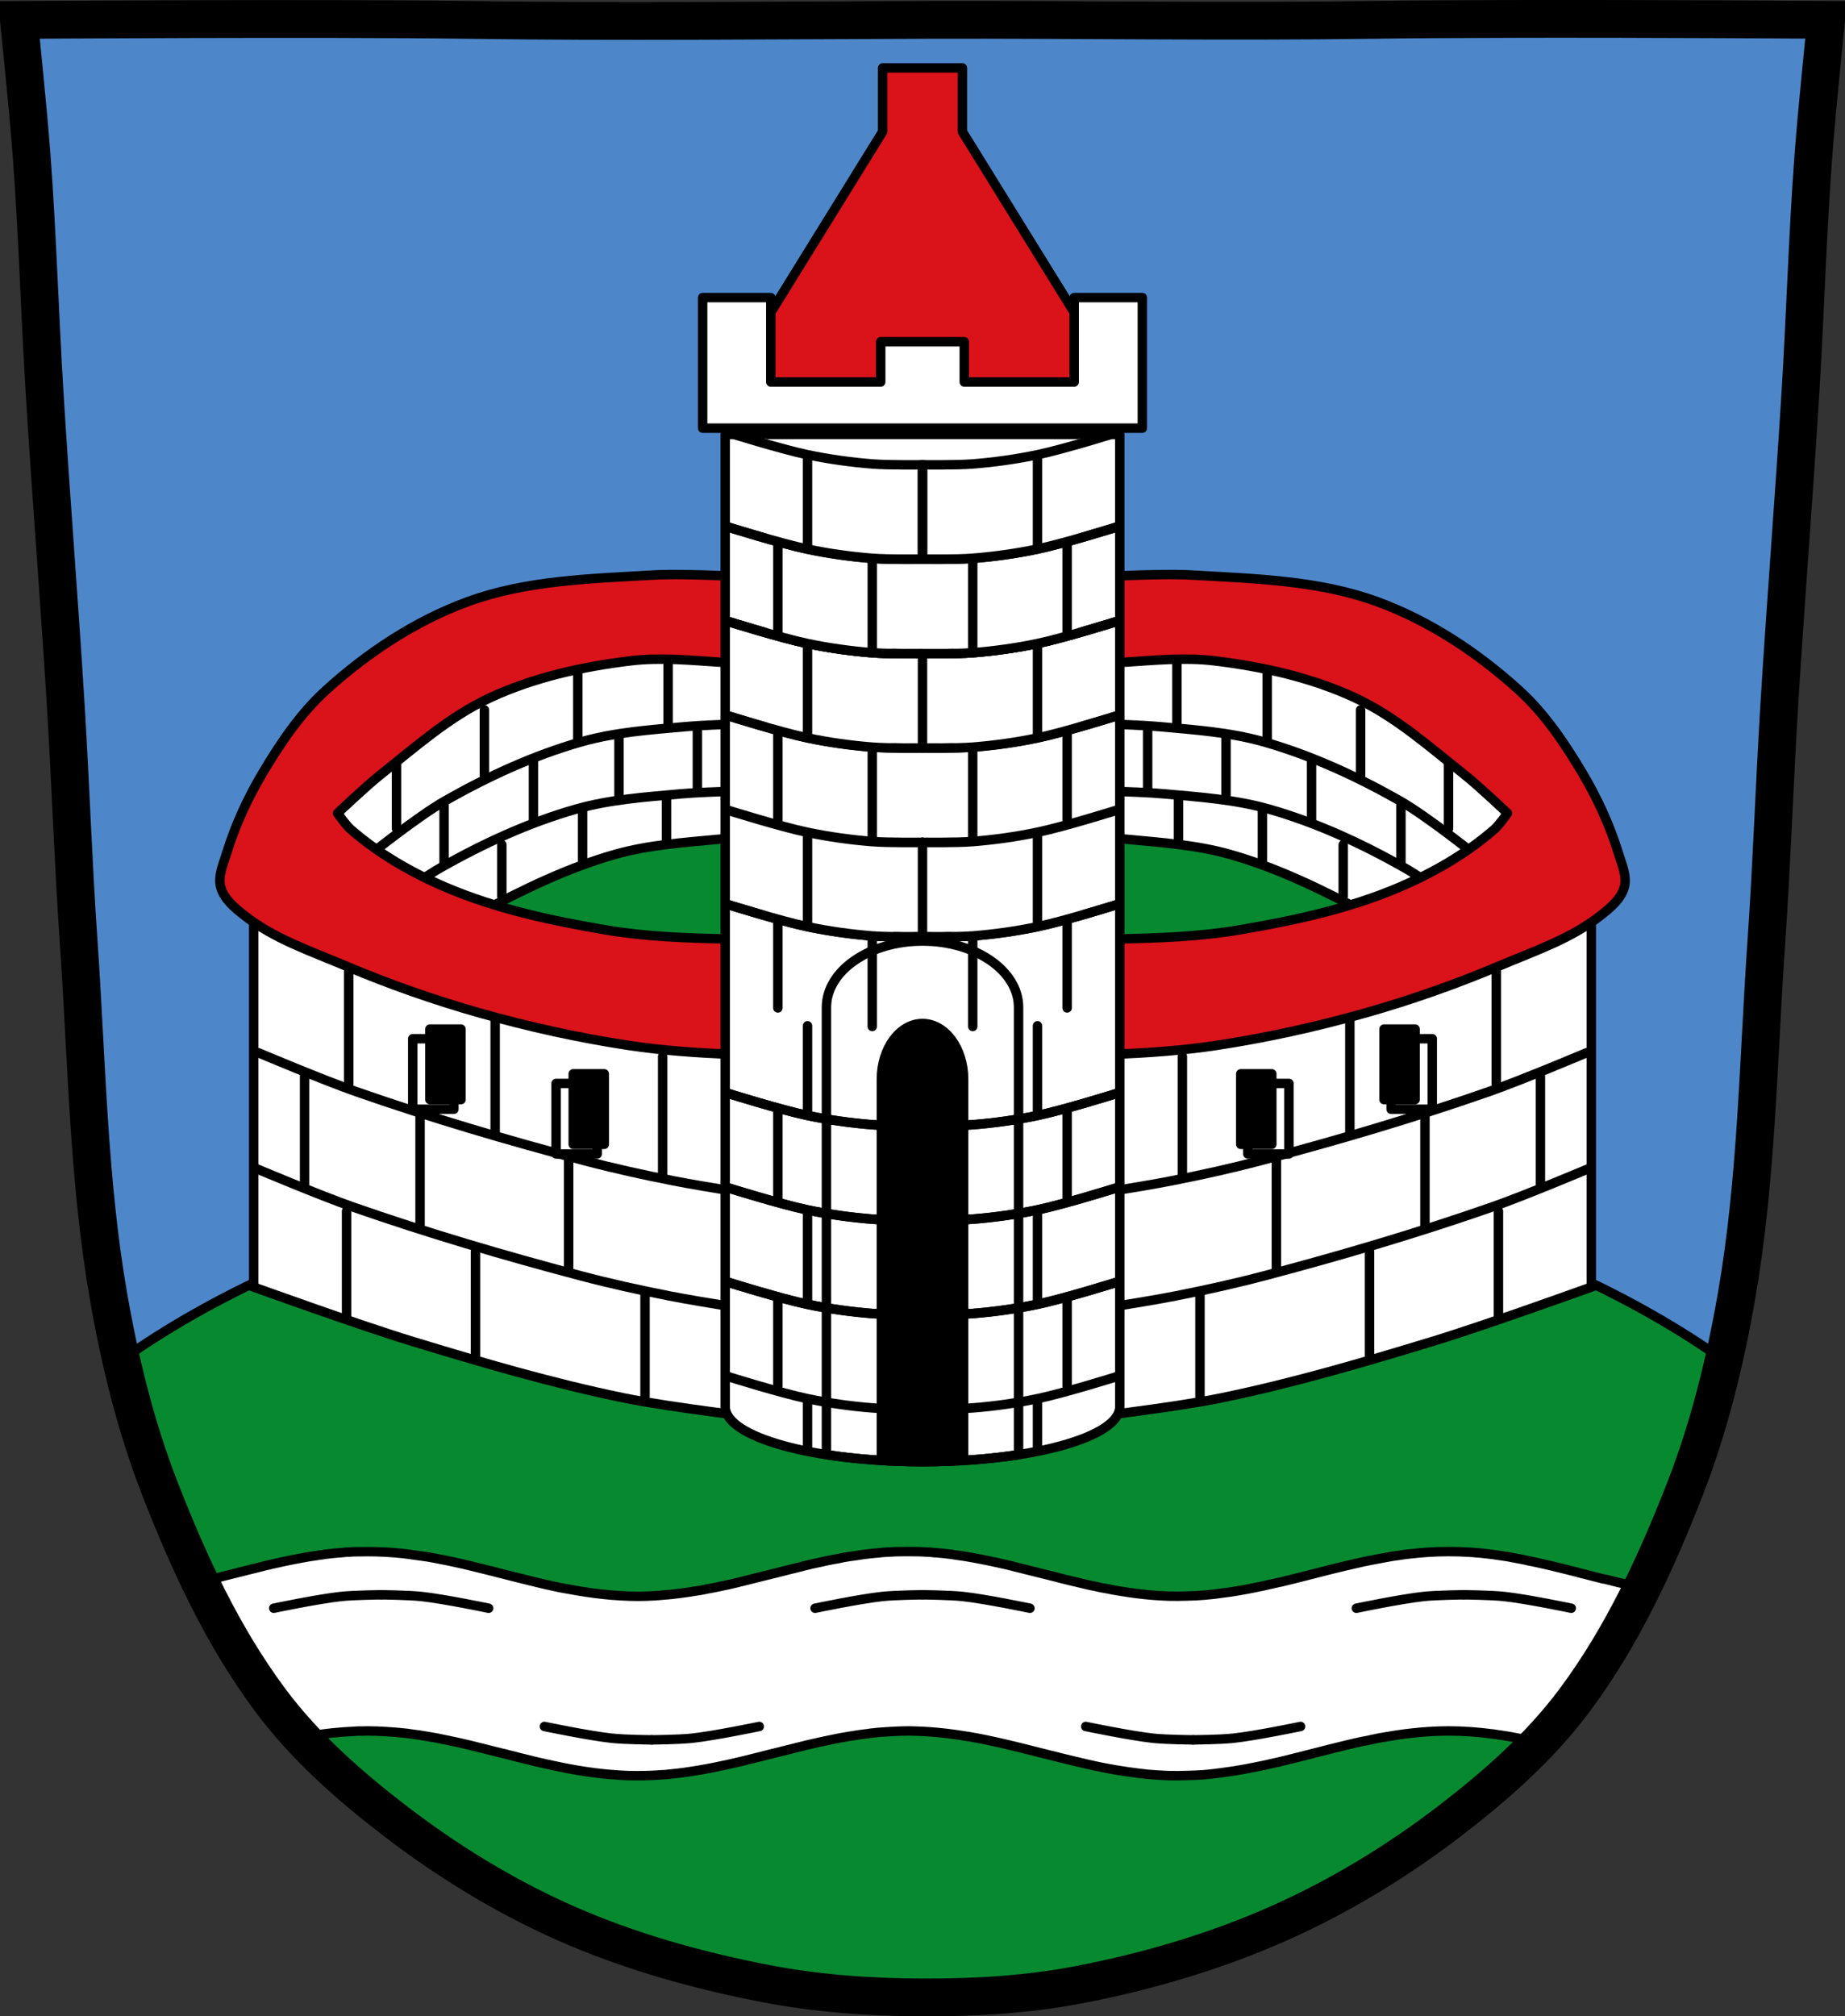 <?xml version="1.0" encoding="UTF-8" standalone="no"?>
<svg
   xmlns:dc="http://purl.org/dc/elements/1.1/"
   xmlns:cc="http://creativecommons.org/ns#"
   xmlns:rdf="http://www.w3.org/1999/02/22-rdf-syntax-ns#"
   xmlns:svg="http://www.w3.org/2000/svg"
   xmlns="http://www.w3.org/2000/svg"
   xmlns:xlink="http://www.w3.org/1999/xlink"
   xmlns:sodipodi="http://sodipodi.sourceforge.net/DTD/sodipodi-0.dtd"
   xmlns:inkscape="http://www.inkscape.org/namespaces/inkscape"
   viewBox="0 0 977.12 1067.6"
   version="1.1"
   id="svg1718"
   sodipodi:docname="DEU_Ludwigschorgast_COA.svg"
   inkscape:version="0.92.5 (2060ec1f9f, 2020-04-08)">
  <rect x="0" y="0" width="977.12" height="1067.6" fill="#333333" stroke="none"/>
  <sodipodi:namedview
     pagecolor="#ffffff"
     bordercolor="#666666"
     borderopacity="1"
     objecttolerance="10"
     gridtolerance="10"
     guidetolerance="10"
     inkscape:pageopacity="0"
     inkscape:pageshadow="2"
     inkscape:window-width="1920"
     inkscape:window-height="1046"
     id="namedview1720"
     showgrid="false"
     inkscape:zoom="0.74278611"
     inkscape:cx="488.56686"
     inkscape:cy="264.55264"
     inkscape:window-x="-11"
     inkscape:window-y="-11"
     inkscape:window-maximized="1"
     inkscape:current-layer="svg1718" />
  <defs
     id="defs1329">
    <path
       id="9"
       d="m-863.77 302.4c0 0 28.535 8.613 43.12 11.558 11.73 2.369 23.633 3.977 35.564 4.89 9.162.701 27.562.445 27.562.445"
       stroke="#000"
       stroke-width="5.09"
       stroke-linecap="round" />
    <path
       id="A"
       d="m-651.27 302.4c0 0-28.535 8.613-43.12 11.558-11.73 2.369-23.633 3.977-35.564 4.89-9.162.701-27.562.445-27.562.445"
       stroke="#000"
       stroke-width="5.09"
       stroke-linecap="round" />
    <path
       id="B"
       d="m-820.32 413.53v46.589"
       stroke="#000"
       fill="#fff"
       stroke-linecap="round"
       stroke-width="5" />
    <path
       id="C"
       d="m-836.01 458.92v46.589"
       stroke="#000"
       fill="#fff"
       stroke-linecap="round"
       stroke-width="5" />
  </defs>
  <path
     d="m798.39 10.03c-26.17.053-51.02.198-70.798.478-79.11 1.122-156.7-.214-235.05 0-2.653.007-5.305.036-7.958.043-78.35.214-155.94 1.122-235.05 0-79.11-1.122-239.53 0-239.53 0 0 0 4.995 48.18 6.784 72.32 3.067 41.38 4.256 82.87 6.784 124.29 3.405 55.766 7.902 111.49 11.307 167.25 2.529 41.41 3.91 82.9 6.784 124.29 4.346 62.59 5.02 125.75 15.786 187.56 6.02 34.562 14.418 68.979 27.14 101.67 15.355 39.473 33.473 78.71 58.839 112.63 18.288 24.456 41.648 45.04 65.884 63.62 27.747 21.272 57.962 39.816 89.93 53.968 33.818 14.97 69.917 25.08 106.24 32.09 27.334 5.278 55.35 7.255 83.19 7.349 27.662.094 55.55-1.52 82.71-6.741 36.46-7.01 72.54-17.626 106.46-32.746 31.934-14.235 62.23-32.696 89.98-53.968 24.24-18.58 47.595-39.17 65.884-63.62 25.365-33.919 43.484-73.16 58.839-112.63 12.718-32.695 21.12-67.16 27.14-101.72 10.762-61.814 11.44-124.97 15.786-187.56 2.874-41.39 4.256-82.87 6.784-124.29 3.405-55.766 7.902-111.44 11.307-167.21 2.529-41.41 3.717-82.909 6.784-124.29 1.79-24.14 6.784-72.32 6.784-72.32 0 0-90.24-.636-168.73-.478"
     fill="#4d87ca"
     id="path1331" />
  <path
     style="fill:#078930;stroke:#000000"
     inkscape:connector-curvature="0"
     id="path1333"
     d="m 614.62,387.54 c -30.26,-0.094 -65.16,3.156 -65.16,3.156 l -10.03,142.66 c 0,0 -4.118,7.686 10.03,9.781 14.15,2.095 77.38,17.943 94.59,10.438 17.217,-7.505 45.836,-33.636 64.69,-37.16 18.851,-3.52 28.25,-24.12 28.25,-24.12 l 4.938,-66 c 0,0 -66.63,-29.378 -92.62,-35.938 -8.125,-2.05 -20.933,-2.77 -34.688,-2.813 z m -205.25,31 c 0,0 -31.21,4.374 -56.37,3.375 -25.16,-0.999 -87.22,25.344 -87.22,25.344 l -25.625,45.03 c 0,0 0.55,44.39 22.09,43.969 21.544,-0.423 70.844,17.313 70.844,17.313 0,0 16.614,-6.785 47.75,-13.344 31.14,-6.558 46.813,-51.938 46.813,-51.938 l -18.281,-69.75 z" />
  <path
     style="fill:#078930;stroke:#000000;stroke-width:5;stroke-linecap:round"
     inkscape:connector-curvature="0"
     id="path1335"
     d="m 488.55,606.67 c -173.5,0 -327.53,44.609 -424.34,113.56 5.232,23.03 11.835,45.766 20.375,67.72 15.355,39.473 33.478,78.71 58.844,112.62 18.288,24.456 41.64,45.05 65.875,63.62 27.747,21.272 57.967,39.816 89.94,53.969 33.818,14.97 69.927,25.08 106.25,32.09 27.334,5.278 55.35,7.249 83.19,7.344 27.662,0.094 55.55,-1.529 82.72,-6.75 36.46,-7.01 72.52,-17.63 106.44,-32.75 31.934,-14.235 62.22,-32.697 89.97,-53.969 24.24,-18.58 47.618,-39.17 65.906,-63.62 25.365,-33.919 43.489,-73.15 58.844,-112.62 8.531,-21.932 15.08,-44.67 20.313,-67.69 -96.82,-68.931 -250.85,-113.53 -424.31,-113.53 z" />
  <path
     style="fill:#ffffff;stroke:#000000;stroke-width:5;stroke-linecap:round;stroke-linejoin:round"
     inkscape:connector-curvature="0"
     id="path1339"
     d="m 480.62,821.51 c -1.485,0 -2.998,-0.009 -4.469,0.031 -0.089,0 -0.193,-0.003 -0.281,0 -0.378,0 -0.75,0.02 -1.125,0.031 -0.467,0.018 -0.911,0.041 -1.375,0.063 -0.213,0 -0.44,0.021 -0.656,0.031 -0.771,0.037 -1.517,0.079 -2.281,0.125 -0.213,0.013 -0.442,0 -0.656,0 -1.062,0.069 -2.042,0.162 -3.094,0.25 -0.124,0 -0.28,0.052 -0.406,0.063 -2.824,0.238 -5.676,0.519 -8.469,0.875 -0.233,0.03 -0.489,0.062 -0.719,0.094 -0.465,0.062 -0.942,0.153 -1.406,0.219 -0.909,0.125 -1.72,0.272 -2.625,0.406 -0.969,0.146 -2.01,0.248 -2.969,0.406 -1.12,0.182 -2.227,0.334 -3.344,0.531 -0.465,0.084 -0.942,0.226 -1.406,0.313 -0.431,0.079 -0.883,0.202 -1.313,0.281 -0.877,0.166 -1.689,0.265 -2.563,0.438 -0.762,0.151 -1.583,0.313 -2.344,0.469 -0.197,0.04 -0.366,0.052 -0.563,0.094 -1.268,0.261 -2.488,0.568 -3.75,0.844 -0.182,0.039 -0.475,0.086 -0.656,0.125 -1.322,0.289 -2.552,0.543 -3.875,0.844 -1.745,0.401 -3.538,0.832 -5.281,1.25 -0.017,0.02 -0.032,0 -0.063,0.031 -0.052,0.014 -0.074,0.05 -0.125,0.063 -4.645,1.117 -9.253,2.291 -13.875,3.469 -2.393,0.608 -4.702,1.144 -7.094,1.75 -1.364,0.346 -2.886,0.718 -4.25,1.063 -2.197,0.55 -4.325,1.095 -6.531,1.625 -0.382,0.092 -0.869,0.19 -1.25,0.281 -0.123,0.03 -0.061,0.062 -0.188,0.094 -1.864,0.443 -3.814,0.923 -5.688,1.344 -0.515,0.115 -0.986,0.198 -1.5,0.313 -0.81,0.179 -1.709,0.357 -2.531,0.531 -1.198,0.258 -2.392,0.506 -3.594,0.75 -0.722,0.148 -1.43,0.266 -2.156,0.406 -0.381,0.073 -0.713,0.115 -1.094,0.188 -0.74,0.144 -1.48,0.332 -2.219,0.469 -0.69,0.127 -1.34,0.255 -2.031,0.375 -0.734,0.131 -1.514,0.221 -2.25,0.344 -0.028,0.003 -0.125,-0.006 -0.125,0 -1.101,0.18 -2.179,0.394 -3.281,0.563 -0.064,0 -0.159,0 -0.219,0 -0.476,0.072 -0.959,0.149 -1.438,0.219 -0.918,0.132 -1.797,0.255 -2.719,0.375 -0.331,0.044 -0.635,0.083 -0.969,0.125 -1.03,0.129 -2.117,0.261 -3.156,0.375 -0.373,0.041 -0.692,0.086 -1.063,0.125 -0.795,0.084 -1.705,0.145 -2.5,0.219 -1.382,0.128 -2.703,0.247 -4.094,0.344 -0.184,0.013 -0.313,0.05 -0.5,0.063 -0.355,0.024 -0.733,-0.03 -1.094,0 v 0.094 c -0.065,0.003 -0.151,-0.003 -0.219,0 -1.547,0.086 -3.063,0.173 -4.625,0.219 -1.516,0.042 -3.064,0.094 -4.594,0.094 -1.577,0 -3.157,-0.048 -4.719,-0.094 -1.562,-0.045 -3.076,-0.133 -4.625,-0.219 -1.548,-0.086 -3.088,-0.187 -4.625,-0.313 -1.538,-0.125 -3.036,-0.275 -4.563,-0.438 -6.089,-0.645 -12.134,-1.578 -18.06,-2.688 -1.495,-0.281 -2.947,-0.479 -4.438,-0.781 0,-0.003 -0.047,0.003 -0.063,0 -2.187,-0.445 -4.378,-0.945 -6.563,-1.438 h -0.125 c -2.167,-0.49 -4.256,-1.019 -6.406,-1.531 -16.05,-3.814 -31.792,-8.339 -48,-11.625 -0.015,-0.003 -0.128,0.003 -0.156,0 -2.932,-0.596 -5.82,-1.184 -8.781,-1.688 -0.716,-0.12 -1.469,-0.197 -2.188,-0.313 -0.321,-0.053 -0.614,-0.072 -0.938,-0.125 -1.944,-0.301 -3.945,-0.561 -5.906,-0.813 -0.089,-0.011 -0.133,-0.052 -0.219,-0.063 -1.424,-0.18 -2.82,-0.381 -4.25,-0.531 -1.521,-0.163 -3.214,-0.31 -4.75,-0.438 -1.517,-0.124 -2.94,-0.226 -4.469,-0.313 h -0.125 c -1.544,-0.086 -3.128,-0.143 -4.688,-0.188 -1.562,-0.045 -3.051,-0.063 -4.625,-0.063 -1.484,0 -2.965,0.032 -4.438,0.063 -0.088,0 -0.162,-0.003 -0.25,0 -0.377,0 -0.782,-0.013 -1.156,0 -0.465,0.018 -0.911,0 -1.375,0.031 -0.215,0 -0.409,0.021 -0.625,0.031 -0.771,0.037 -1.548,0.079 -2.313,0.125 -0.213,0.013 -0.443,0 -0.656,0 -1.062,0.069 -2.073,0.226 -3.125,0.313 -0.125,0 -0.311,0 -0.438,0 -2.831,0.238 -5.615,0.519 -8.406,0.875 -0.233,0.032 -0.55,0.126 -0.781,0.156 -0.466,0.061 -0.942,0.122 -1.406,0.188 -0.907,0.124 -1.594,0.241 -2.5,0.375 -0.969,0.147 -2.037,0.28 -3,0.438 -1.121,0.183 -2.289,0.396 -3.406,0.594 -0.465,0.085 -0.88,0.164 -1.344,0.25 -0.429,0.079 -0.913,0.17 -1.344,0.25 -0.876,0.166 -1.752,0.328 -2.625,0.5 -0.762,0.15 -1.553,0.313 -2.313,0.469 -0.197,0.04 -0.334,0.052 -0.531,0.094 -1.268,0.261 -2.52,0.537 -3.781,0.813 -0.18,0.039 -0.381,0.086 -0.563,0.125 -1.325,0.289 -2.643,0.574 -3.969,0.875 -1.745,0.401 -3.478,0.801 -5.219,1.219 -0.015,0.021 -0.003,0.041 -0.031,0.063 -0.052,0.012 -0.139,0.02 -0.188,0.031 -4.64,1.116 -9.317,2.291 -13.938,3.469 -2.392,0.609 -4.702,1.175 -7.094,1.781 -1.364,0.346 -2.791,0.72 -4.156,1.063 -2.197,0.55 -4.295,1.095 -6.5,1.625 -0.382,0.092 -0.869,0.158 -1.25,0.25 10.66,22.1 22.856,43.43 37.469,62.969 5.056,6.761 10.508,13.198 16.25,19.406 0.985,-0.185 1.986,-0.395 2.969,-0.563 1.501,-0.256 2.993,-0.524 4.5,-0.75 2.996,-0.452 5.988,-0.829 9.03,-1.156 1.235,-0.132 2.415,-0.203 3.656,-0.313 0.555,-0.049 1.099,-0.114 1.656,-0.156 1.144,-0.089 2.321,-0.151 3.469,-0.219 0.357,-0.023 0.673,-0.014 1.031,-0.031 1.227,-0.065 2.484,-0.211 3.719,-0.25 h 0.313 c 0.588,-0.017 1.127,0 1.719,0 0.959,-0.018 1.97,-0.063 2.938,-0.063 3.151,0 6.189,0.139 9.281,0.313 3.762,0.21 7.609,0.504 11.281,0.938 1.241,0.147 2.384,0.337 3.625,0.5 0.752,0.101 1.531,0.202 2.281,0.313 0.325,0.045 0.582,0.076 0.906,0.125 1.497,0.226 3.01,0.499 4.5,0.75 1.069,0.18 2.235,0.374 3.313,0.563 0.428,0.075 0.767,0.109 1.188,0.188 0.35,0.065 0.686,0.151 1.031,0.219 1.102,0.217 2.168,0.463 3.281,0.688 h 0.094 c 4.411,0.895 8.824,1.87 13.188,2.906 2.93,0.694 5.858,1.449 8.781,2.188 2.923,0.738 5.828,1.443 8.75,2.188 0.033,0.009 0.093,-0.009 0.125,0 5.766,1.468 11.487,2.968 17.281,4.344 2.241,0.532 4.491,1.034 6.75,1.531 2.569,0.567 5.127,1.114 7.719,1.625 1.063,0.209 2.122,0.425 3.188,0.625 2.809,0.527 5.65,1 8.5,1.438 1.309,0.2 2.595,0.384 3.906,0.563 2.624,0.352 5.306,0.657 7.969,0.906 1.08,0.104 2.131,0.165 3.219,0.25 1.213,0.094 2.466,0.212 3.688,0.281 1.131,0.065 2.269,0.114 3.406,0.156 0.429,0.016 0.815,0.05 1.25,0.063 h 0.531 c 1.365,0.035 2.778,0.031 4.156,0.031 2.01,0 3.954,-0.021 5.938,-0.094 1.138,-0.042 2.275,-0.092 3.406,-0.156 1.213,-0.068 2.512,-0.189 3.719,-0.281 0.326,-0.022 0.582,0.026 0.906,0 0.764,-0.063 1.646,-0.177 2.406,-0.25 2.661,-0.25 5.316,-0.555 7.938,-0.906 1.148,-0.155 2.262,-0.329 3.406,-0.5 0.157,-0.024 0.282,-0.037 0.438,-0.063 2.852,-0.432 5.69,-0.912 8.5,-1.438 1.064,-0.199 2.185,-0.415 3.25,-0.625 2.595,-0.511 5.137,-1.06 7.719,-1.625 2.257,-0.497 4.447,-0.999 6.688,-1.531 5.797,-1.376 11.553,-2.877 17.313,-4.344 0.032,-0.009 0.094,0.009 0.125,0 2.916,-0.742 5.889,-1.449 8.813,-2.188 2.923,-0.738 5.788,-1.492 8.719,-2.188 4.363,-1.037 8.775,-2.01 13.188,-2.906 h 0.094 c 1.113,-0.226 2.179,-0.471 3.281,-0.688 0.291,-0.056 0.551,-0.072 0.844,-0.125 0.054,0 0.103,-0.083 0.156,-0.094 0.423,-0.079 0.858,-0.11 1.281,-0.188 1.078,-0.191 2.12,-0.381 3.188,-0.563 0.781,-0.132 1.66,-0.243 2.438,-0.375 1.028,-0.165 2.064,-0.349 3.094,-0.5 0.752,-0.108 1.525,-0.212 2.281,-0.313 1.129,-0.152 2.179,-0.27 3.313,-0.406 0.104,-0.013 0.205,-0.082 0.313,-0.094 1.689,-0.199 3.436,-0.377 5.156,-0.531 0.151,-0.015 0.288,-0.019 0.438,-0.031 1.856,-0.163 3.67,-0.271 5.531,-0.375 h 0.094 0.313 c 1.814,-0.099 3.612,-0.208 5.438,-0.25 1.15,-0.028 2.366,-0.063 3.531,-0.063 0.954,0 1.963,0.046 2.906,0.063 1.761,0.038 3.478,0.096 5.219,0.188 0.162,0.011 0.37,0.053 0.531,0.063 h 0.156 0.188 c 7.681,0.435 15.07,1.372 22.469,2.625 h 0.156 c 2.968,0.505 5.942,1.061 8.875,1.656 10.304,2.091 20.452,4.696 30.594,7.281 h 0.031 c 2.677,0.682 5.385,1.325 8.06,2 0.21,0.052 0.449,0.134 0.656,0.188 0.17,0.043 0.327,0.082 0.5,0.125 2.371,0.592 4.748,1.149 7.125,1.719 5.1,1.225 10.242,2.44 15.406,3.469 2.508,0.5 5.03,0.944 7.563,1.375 0.139,0.024 0.299,0.039 0.438,0.063 h 0.031 0.031 c 1.706,0.289 3.376,0.561 5.094,0.813 1.568,0.229 3.179,0.43 4.75,0.625 0.173,0.021 0.326,0.072 0.5,0.094 0.373,0.047 0.81,0.082 1.188,0.125 1.375,0.159 2.709,0.338 4.094,0.469 1.637,0.154 3.254,0.265 4.906,0.375 0.119,0 0.255,0.03 0.375,0.031 0.868,0.056 1.756,0.082 2.625,0.125 0.203,0 0.454,0.052 0.656,0.063 1.157,0.053 2.272,0.096 3.438,0.125 1.366,0.035 2.778,0.031 4.156,0.031 1.576,0 3.096,-0.048 4.656,-0.094 3.12,-0.089 6.247,-0.186 9.313,-0.438 1.534,-0.124 3.099,-0.306 4.625,-0.469 1.504,-0.16 3.036,-0.369 4.531,-0.563 4.539,-0.584 8.988,-1.292 13.438,-2.125 5.94,-1.11 11.935,-2.395 17.781,-3.781 5.829,-1.383 11.518,-2.869 17.313,-4.344 5.831,-1.482 11.646,-2.988 17.5,-4.375 2.181,-0.518 4.365,-1.044 6.563,-1.531 0.716,-0.159 1.5,-0.313 2.219,-0.469 0.902,-0.193 1.818,-0.313 2.719,-0.5 0.598,-0.126 1.151,-0.286 1.75,-0.406 1.451,-0.293 2.949,-0.634 4.406,-0.906 1.485,-0.279 3.01,-0.496 4.5,-0.75 2.969,-0.502 5.932,-0.989 8.938,-1.375 0.822,-0.104 1.587,-0.184 2.406,-0.281 6.763,-0.793 13.665,-1.281 20.688,-1.281 7.806,0 15.486,0.602 22.969,1.563 0.061,0.009 0.191,-0.009 0.25,0 0.85,0.11 1.596,0.256 2.438,0.375 0.49,0.069 0.979,0.146 1.469,0.219 0.429,0.065 0.852,0.12 1.281,0.188 0.969,0.151 2.034,0.308 3,0.469 0.587,0.097 1.036,0.178 1.625,0.281 1.168,0.203 2.397,0.469 3.563,0.688 0.904,0.169 1.851,0.29 2.75,0.469 0.851,0.168 1.587,0.357 2.438,0.531 2.042,0.419 4.04,0.85 6.06,1.313 6.645,-7 12.92,-14.349 18.688,-22.06 13.922,-18.616 25.641,-38.832 35.938,-59.813 -0.061,-0.012 -0.127,-0.019 -0.188,-0.031 -1.479,-0.301 -2.841,-0.65 -4.313,-0.969 -1.475,-0.321 -2.968,-0.601 -4.438,-0.938 -0.1,-0.025 -0.271,-0.134 -0.375,-0.156 -1.106,-0.254 -2.109,-0.457 -3.219,-0.719 -2.289,-0.541 -4.533,-1.154 -6.813,-1.719 -0.182,-0.045 -0.473,-0.046 -0.656,-0.094 -0.123,-0.033 -0.251,0.003 -0.375,-0.031 -3.482,-0.866 -6.912,-1.771 -10.375,-2.656 -0.881,-0.226 -1.837,-0.432 -2.719,-0.656 -0.431,-0.11 -0.821,-0.265 -1.25,-0.375 -1.586,-0.404 -3.222,-0.818 -4.813,-1.219 -2.912,-0.725 -5.767,-1.431 -8.688,-2.125 -1.461,-0.347 -3.01,-0.697 -4.469,-1.031 -2.648,-0.606 -5.23,-1.139 -7.906,-1.688 -0.853,-0.176 -1.677,-0.396 -2.531,-0.563 -0.897,-0.179 -1.751,-0.332 -2.656,-0.5 -1.167,-0.219 -2.491,-0.485 -3.656,-0.688 -0.584,-0.104 -1.036,-0.215 -1.625,-0.313 -0.962,-0.16 -2,-0.288 -2.969,-0.438 -0.429,-0.065 -0.822,-0.123 -1.25,-0.188 -0.487,-0.072 -1.042,-0.149 -1.531,-0.219 -0.847,-0.12 -1.587,-0.265 -2.438,-0.375 -0.06,0 -0.252,-0.031 -0.313,-0.031 -7.484,-0.962 -15.03,-1.469 -22.844,-1.469 h -0.063 c -7.03,0 -13.896,0.461 -20.656,1.25 h -0.031 c -0.767,0.086 -1.517,0.151 -2.281,0.25 h -0.063 c -1.051,0.137 -2.176,0.345 -3.219,0.5 -0.461,0.068 -0.916,0.116 -1.375,0.188 -0.741,0.112 -1.481,0.194 -2.219,0.313 -0.757,0.124 -1.465,0.275 -2.219,0.406 -1.458,0.247 -2.926,0.541 -4.375,0.813 0,0.003 -0.046,-0.003 -0.063,0 -2.951,0.552 -5.982,1.115 -8.906,1.75 -2.91,0.628 -5.86,1.315 -8.75,2 -2.904,0.691 -5.752,1.369 -8.656,2.094 -2.913,0.73 -5.903,1.509 -8.813,2.25 -5.808,1.481 -11.527,2.957 -17.375,4.344 h -0.156 c -2.922,0.692 -5.844,1.334 -8.781,1.969 -5.877,1.269 -11.778,2.414 -17.781,3.313 -1.501,0.225 -3.05,0.398 -4.563,0.594 -1.496,0.193 -2.964,0.433 -4.469,0.594 -0.036,0.003 -0.028,-0.003 -0.063,0 -1.503,0.159 -3.077,0.312 -4.594,0.438 -1.535,0.124 -3.048,0.225 -4.594,0.313 -1.547,0.086 -3.158,0.112 -4.719,0.156 -1.533,0.042 -3.01,0.094 -4.563,0.094 -1.577,0 -3.157,0.012 -4.719,-0.031 h -0.031 c -1.544,-0.045 -3.094,-0.133 -4.625,-0.219 h -0.063 c -5.491,-0.309 -10.905,-0.9 -16.25,-1.656 v -0.031 c -0.031,-0.005 -0.032,0.005 -0.063,0 -0.479,-0.069 -0.931,-0.116 -1.406,-0.188 -0.064,0 -0.189,-0.063 -0.25,-0.063 -1.102,-0.167 -2.179,-0.32 -3.281,-0.5 0,-0.006 -0.032,0.003 -0.063,0 -0.731,-0.123 -1.39,-0.246 -2.125,-0.375 -0.688,-0.121 -1.435,-0.248 -2.125,-0.375 -0.746,-0.137 -1.417,-0.294 -2.156,-0.438 -0.381,-0.072 -0.807,-0.145 -1.188,-0.219 -0.727,-0.14 -1.434,-0.23 -2.156,-0.375 -1.202,-0.244 -2.43,-0.555 -3.625,-0.813 -0.812,-0.174 -1.616,-0.289 -2.438,-0.469 -0.514,-0.115 -1.109,-0.26 -1.625,-0.375 -1.873,-0.422 -3.634,-0.869 -5.5,-1.313 -0.127,-0.03 -0.217,-0.062 -0.344,-0.094 -0.381,-0.091 -0.838,-0.157 -1.219,-0.25 -2.202,-0.529 -4.397,-1.074 -6.594,-1.625 -1.369,-0.343 -2.731,-0.716 -4.094,-1.063 -2.393,-0.607 -4.763,-1.172 -7.156,-1.781 -4.619,-1.178 -9.265,-2.351 -13.906,-3.469 -0.051,-0.012 -0.104,-0.02 -0.156,-0.031 -0.024,-0.021 -0.014,-0.041 -0.031,-0.063 -1.741,-0.415 -3.503,-0.818 -5.25,-1.219 -1.323,-0.301 -2.615,-0.586 -3.938,-0.875 -0.182,-0.039 -0.381,-0.086 -0.563,-0.125 -1.262,-0.274 -2.543,-0.551 -3.813,-0.813 -0.197,-0.042 -0.303,-0.054 -0.5,-0.094 -0.759,-0.156 -1.553,-0.319 -2.313,-0.469 -0.873,-0.173 -1.781,-0.334 -2.656,-0.5 -0.429,-0.081 -0.882,-0.17 -1.313,-0.25 -0.467,-0.085 -0.911,-0.166 -1.375,-0.25 -1.117,-0.198 -2.258,-0.412 -3.375,-0.594 -0.962,-0.158 -2.032,-0.291 -3,-0.438 -0.905,-0.135 -1.655,-0.25 -2.563,-0.375 -0.467,-0.065 -0.88,-0.157 -1.344,-0.219 -0.233,-0.031 -0.581,-0.095 -0.813,-0.125 -2.793,-0.356 -5.551,-0.637 -8.375,-0.875 -0.127,0 -0.315,0 -0.438,0 -1.055,-0.086 -2.064,-0.244 -3.125,-0.313 -0.216,0 -0.474,0.013 -0.688,0 -0.423,-0.025 -0.85,-0.04 -1.281,-0.063 -0.35,-0.018 -0.687,-0.046 -1.031,-0.063 -0.217,0 -0.346,-0.03 -0.563,-0.031 -0.465,-0.021 -0.942,-0.046 -1.406,-0.063 -0.282,0 -0.575,0 -0.875,0 -0.1,-0.003 -0.214,0.003 -0.313,0 -0.167,-0.006 -0.301,-0.026 -0.469,-0.031 -1.563,-0.045 -3.145,-0.031 -4.719,-0.031 z" />
  <path
     style="fill:none;stroke:#000000;stroke-width:20"
     inkscape:connector-curvature="0"
     id="path1341"
     d="m 798.39,10.03 c -26.17,0.053 -51.02,0.198 -70.798,0.478 -79.11,1.122 -156.7,-0.214 -235.05,0 -2.653,0.007 -5.305,0.036 -7.958,0.043 -78.35,0.214 -155.94,1.122 -235.05,0 -79.11,-1.122 -239.53,0 -239.53,0 0,0 4.995,48.18 6.784,72.32 3.067,41.38 4.256,82.87 6.784,124.29 3.405,55.766 7.902,111.49 11.307,167.25 2.529,41.41 3.91,82.9 6.784,124.29 4.346,62.59 5.02,125.75 15.786,187.56 6.02,34.562 14.418,68.979 27.14,101.67 15.355,39.473 33.473,78.71 58.839,112.63 18.288,24.456 41.648,45.04 65.884,63.62 27.747,21.272 57.962,39.816 89.93,53.968 33.818,14.97 69.917,25.08 106.24,32.09 27.334,5.278 55.35,7.255 83.19,7.349 27.662,0.094 55.55,-1.52 82.71,-6.741 36.46,-7.01 72.54,-17.626 106.46,-32.746 31.934,-14.235 62.23,-32.696 89.98,-53.968 24.24,-18.58 47.595,-39.17 65.884,-63.62 25.365,-33.919 43.484,-73.16 58.839,-112.63 12.718,-32.695 21.12,-67.16 27.14,-101.72 10.762,-61.814 11.44,-124.97 15.786,-187.56 2.874,-41.39 4.256,-82.87 6.784,-124.29 3.405,-55.766 7.902,-111.44 11.307,-167.21 2.529,-41.41 3.717,-82.909 6.784,-124.29 1.79,-24.14 6.784,-72.32 6.784,-72.32 0,0 -90.24,-0.636 -168.73,-0.478 z" />
  <path
     style="fill:none;stroke:#000000;stroke-width:5;stroke-linecap:round"
     d="m 431.66,851.51 c 0,0 23.599,-4.933 35.564,-6.224 7.078,-0.763 21.339,-0.889 21.339,-0.889"
     id="path1355"
     inkscape:connector-curvature="0" />
  <path
     style="fill:none;stroke:#000000;stroke-width:5;stroke-linecap:round"
     d="m 545.47,851.51 c 0,0 -23.599,-4.933 -35.564,-6.224 -7.078,-0.763 -21.339,-0.889 -21.339,-0.889"
     id="path1357"
     inkscape:connector-curvature="0" />
  <path
     style="fill:none;stroke:#000000;stroke-width:5;stroke-linecap:round"
     d="m 144.97,851.51 c 0,0 23.599,-4.933 35.564,-6.224 7.078,-0.763 21.339,-0.889 21.339,-0.889"
     id="path1359"
     inkscape:connector-curvature="0" />
  <path
     style="fill:none;stroke:#000000;stroke-width:5;stroke-linecap:round"
     d="m 258.78,851.51 c 0,0 -23.599,-4.933 -35.564,-6.224 -7.078,-0.763 -21.339,-0.889 -21.339,-0.889"
     id="path1361"
     inkscape:connector-curvature="0" />
  <path
     style="fill:none;stroke:#000000;stroke-width:5;stroke-linecap:round"
     d="m 718.34,851.51 c 0,0 23.599,-4.933 35.564,-6.224 7.078,-0.763 21.339,-0.889 21.339,-0.889"
     id="path1363"
     inkscape:connector-curvature="0" />
  <path
     style="fill:none;stroke:#000000;stroke-width:5;stroke-linecap:round"
     d="m 832.15,851.51 c 0,0 -23.599,-4.933 -35.564,-6.224 -7.078,-0.763 -21.339,-0.889 -21.339,-0.889"
     id="path1365"
     inkscape:connector-curvature="0" />
  <path
     style="fill:none;stroke:#000000;stroke-width:5;stroke-linecap:round"
     inkscape:connector-curvature="0"
     id="path1367"
     d="m 288.31,914.1 c 0,0 23.599,4.933 35.564,6.224 7.078,0.763 21.339,0.889 21.339,0.889" />
  <path
     style="fill:none;stroke:#000000;stroke-width:5;stroke-linecap:round"
     inkscape:connector-curvature="0"
     id="path1369"
     d="m 402.12,914.1 c 0,0 -23.599,4.933 -35.564,6.224 -7.078,0.763 -21.339,0.889 -21.339,0.889" />
  <path
     style="fill:none;stroke:#000000;stroke-width:5;stroke-linecap:round"
     inkscape:connector-curvature="0"
     id="path1371"
     d="m 575,914.1 c 0,0 23.599,4.933 35.564,6.224 7.078,0.763 21.339,0.889 21.339,0.889" />
  <path
     style="fill:none;stroke:#000000;stroke-width:5;stroke-linecap:round"
     inkscape:connector-curvature="0"
     id="path1373"
     d="m 688.804,914.1 c 0,0 -23.599,4.933 -35.564,6.224 -7.078,0.763 -21.339,0.889 -21.339,0.889" />
  <path
     d="m 300.02,336.73 -99.56,36.438 c 0,0 -33.784,36.461 -35.563,40.906 -1.778,4.446 1.75,43.563 1.75,43.563 l 73.5,34.656 c 4.889,-3.424 8.852,-6.287 13.625,-8.844 23.05,-12.342 46.848,-23.965 72,-31.09 17.865,-5.063 36.641,-6.254 55.12,-8.03 10.152,-0.976 20.368,-1.177 30.563,-1.438 l -2.969,-72.37 5.344,-33.781 z"
     id="path1379"
     inkscape:connector-curvature="0"
     style="fill:#ffffff;stroke:#000000;stroke-width:5;stroke-linejoin:round" />
  <path
     style="fill:#ffffff;stroke:#000000;stroke-width:5;stroke-linecap:round"
     inkscape:connector-curvature="0"
     id="path1381"
     d="m 195.107,453.19 c 0,0 26.298,-21.08 40.899,-29.341 22.758,-12.882 46.857,-23.992 72.02,-31.12 17.865,-5.06 36.633,-6.329 55.12,-8 16.245,-1.47 48.901,-1.778 48.901,-1.778" />
  <path
     style="fill:#ffffff;stroke:#000000;stroke-width:5;stroke-linecap:round"
     inkscape:connector-curvature="0"
     id="path1383"
     d="m 192.41,488.79 c 0,0 26.298,-21.08 40.899,-29.341 22.758,-12.882 46.857,-23.992 72.02,-31.12 17.865,-5.06 36.633,-6.329 55.12,-8 16.245,-1.47 48.901,-1.778 48.901,-1.778" />
  <path
     style="fill:#ffffff;stroke:#000000;stroke-width:5;stroke-linecap:round"
     inkscape:connector-curvature="0"
     id="path1385"
     d="M 235.198,456.83 V 426.281" />
  <path
     style="fill:#ffffff;stroke:#000000;stroke-width:5;stroke-linecap:round"
     inkscape:connector-curvature="0"
     id="path1387"
     d="M 282.53,433.91 V 403.361" />
  <path
     style="fill:#ffffff;stroke:#000000;stroke-width:5;stroke-linecap:round"
     inkscape:connector-curvature="0"
     id="path1389"
     d="M 327.82,420.91 V 390.361" />
  <path
     style="fill:#ffffff;stroke:#000000;stroke-width:5;stroke-linecap:round"
     inkscape:connector-curvature="0"
     id="path1391"
     d="M 369.34,417.55 V 387.001" />
  <path
     style="fill:#ffffff;stroke:#000000;stroke-width:5;stroke-linecap:round"
     inkscape:connector-curvature="0"
     id="path1393"
     d="M 308.53,456.13 V 428.7" />
  <path
     style="fill:#ffffff;stroke:#000000;stroke-width:5;stroke-linecap:round"
     inkscape:connector-curvature="0"
     id="path1395"
     d="M 265.76,474.7 V 447.27" />
  <path
     style="fill:#ffffff;stroke:#000000;stroke-width:5;stroke-linecap:round"
     inkscape:connector-curvature="0"
     id="path1397"
     d="M 352.98,445.48 V 421.91" />
  <path
     style="fill:#ffffff;stroke:#000000;stroke-width:5;stroke-linecap:round"
     inkscape:connector-curvature="0"
     id="path1399"
     d="M 306.01,391.55 V 355.54" />
  <path
     style="fill:#ffffff;stroke:#000000;stroke-width:5;stroke-linecap:round"
     inkscape:connector-curvature="0"
     id="path1401"
     d="M 353.82,383.8 V 347.79" />
  <path
     style="fill:#ffffff;stroke:#000000;stroke-width:5;stroke-linecap:round"
     inkscape:connector-curvature="0"
     id="path1403"
     d="M 256.53,411.89 V 375.88" />
  <path
     style="fill:#ffffff;stroke:#000000;stroke-width:5;stroke-linecap:round"
     inkscape:connector-curvature="0"
     id="path1405"
     d="M 209.985,438.73 V 402.72" />
  <path
     style="fill:#ffffff;stroke:#000000;stroke-width:5;stroke-linecap:round"
     inkscape:connector-curvature="0"
     id="path1407"
     d="m 134.37,465.46 v 216 c 0,0 55.811,20.17 84.18,28.8 36.929,11.239 74.06,22.14 111.88,29.908 25.22,5.179 76.43,11.08 76.43,11.08 l 6.646,-206.03 -65.35,-9.969 -159.51,-37.661 z" />
  <path
     style="fill:#ffffff;stroke:#000000;stroke-width:5;stroke-linecap:round"
     inkscape:connector-curvature="0"
     id="path1409"
     d="m 134.653,618.29 c 0,0 34.51,14.577 52.18,20.747 39.683,13.855 80.07,25.735 120.71,36.464 15.582,4.114 31.34,7.581 47.15,10.688 17.511,3.441 52.81,8.802 52.81,8.802" />
  <path
     style="fill:#ffffff;stroke:#000000;stroke-width:5;stroke-linecap:round"
     inkscape:connector-curvature="0"
     id="path1411"
     d="m 136.634,557.31 c 0,0 34.51,14.577 52.18,20.747 39.683,13.855 80.07,25.735 120.71,36.464 15.582,4.114 31.34,7.581 47.15,10.688 17.511,3.441 52.81,8.802 52.81,8.802" />
  <path
     style="fill:#ffffff;stroke:#000000;stroke-width:5;stroke-linecap:round"
     inkscape:connector-curvature="0"
     id="path1413"
     d="M 183.541,641.27 V 696.3" />
  <path
     style="fill:#ffffff;stroke:#000000;stroke-width:5;stroke-linecap:round"
     inkscape:connector-curvature="0"
     id="path1415"
     d="m 251.81,662.61 v 55.03" />
  <path
     style="fill:#ffffff;stroke:#000000;stroke-width:5;stroke-linecap:round"
     inkscape:connector-curvature="0"
     id="path1417"
     d="m 341.61,684.39 v 55.03" />
  <path
     style="fill:#ffffff;stroke:#000000;stroke-width:5;stroke-linecap:round"
     inkscape:connector-curvature="0"
     id="path1419"
     d="M 301.16,613.39 V 671.4" />
  <path
     style="fill:#ffffff;stroke:#000000;stroke-width:5;stroke-linecap:round"
     inkscape:connector-curvature="0"
     id="path1421"
     d="m 222.47,590.59 v 58.44" />
  <path
     style="fill:#ffffff;stroke:#000000;stroke-width:5;stroke-linecap:round"
     inkscape:connector-curvature="0"
     id="path1423"
     d="m 161.32,569.84 v 58.01" />
  <path
     style="fill:#ffffff;stroke:#000000;stroke-width:5;stroke-linecap:round"
     inkscape:connector-curvature="0"
     id="path1425"
     d="M 262.234,536.27 V 599.4" />
  <path
     style="fill:#ffffff;stroke:#000000;stroke-width:5;stroke-linecap:round"
     inkscape:connector-curvature="0"
     id="path1427"
     d="m 350.95,559.42 v 63.13" />
  <path
     style="fill:#ffffff;stroke:#000000;stroke-width:5;stroke-linecap:round"
     inkscape:connector-curvature="0"
     id="path1429"
     d="M 184.682,510.97 V 574.1" />
  <path
     style="fill:#ffffff;stroke:#000000;stroke-width:5;stroke-linecap:round;stroke-linejoin:round"
     d="m 294.49,573.65 h 21.783 v 37.34 H 294.49 Z"
     id="path1431"
     inkscape:connector-curvature="0" />
  <path
     style="fill:#ffffff;stroke:#000000;stroke-width:5;stroke-linecap:round;stroke-linejoin:round"
     d="m 218.59,549.97 h 21.783 v 37.34 H 218.59 Z"
     id="path1433"
     inkscape:connector-curvature="0" />
  <path
     d="m 405.14,306.05 c 0,0 -39.712,-2.724 -59.53,-1.567 -32.916,1.923 -66.943,2.767 -97.91,14.1 -27.757,10.157 -53.33,27.11 -75.19,46.995 -13.498,12.276 -23.92,27.797 -33.27,43.46 -7.997,13.4 -14.634,27.774 -19.21,42.693 -1.787,5.827 -4.715,12.13 -3.133,18.01 1.692,6.294 7.439,10.951 12.556,14.987 15.567,12.278 34.977,18.801 53.24,26.525 23.19,9.812 47.05,18.19 71.28,25.06 25.964,7.362 52.43,13.182 79.11,17.232 17.878,2.713 35.979,3.916 54.04,4.7 10.955,0.475 32.897,0 32.897,0 l -3.133,-52.48 v -9.399 c 0,0 -21.932,1.063 -32.897,0.783 -20.939,-0.535 -42.01,-1.209 -62.66,-4.7 -29.04,-4.908 -58.29,-11.148 -85.37,-22.714 -17.995,-7.686 -35.37,-17.701 -50.13,-30.547 -2.799,-2.436 -7.05,-8.616 -7.05,-8.616 0,0 14.755,-14.04 22.714,-20.365 18.483,-14.695 36.546,-30.78 57.961,-40.729 23.26,-10.807 48.948,-16.496 74.41,-19.581 16.07,-1.948 32.405,-0.242 48.562,0.783 16.516,1.048 49.34,5.483 49.34,5.483 l -10.966,-31.33 z"
     id="path1441"
     inkscape:connector-curvature="0"
     style="fill:#da121a;stroke:#000000;stroke-width:5;stroke-linejoin:round" />
  <path
     d="m 677.11,336.73 99.56,36.438 c 0,0 33.784,36.461 35.563,40.906 1.778,4.446 -1.75,43.563 -1.75,43.563 l -73.5,34.656 c -4.889,-3.424 -8.852,-6.287 -13.625,-8.844 -23.05,-12.342 -46.848,-23.965 -72,-31.09 -17.865,-5.063 -36.641,-6.254 -55.12,-8.03 -10.152,-0.976 -20.368,-1.177 -30.563,-1.438 l 2.969,-72.37 -5.344,-33.781 z"
     id="path1443"
     inkscape:connector-curvature="0"
     style="fill:#ffffff;stroke:#000000;stroke-width:5;stroke-linejoin:round" />
  <path
     style="fill:#ffffff;stroke:#000000;stroke-width:5;stroke-linecap:round"
     inkscape:connector-curvature="0"
     id="path1447"
     d="m 782.02,453.19 c 0,0 -26.298,-21.08 -40.899,-29.341 -22.758,-12.882 -46.857,-23.992 -72.02,-31.12 -17.865,-5.06 -36.633,-6.329 -55.12,-8 -16.245,-1.47 -48.901,-1.778 -48.901,-1.778" />
  <path
     style="fill:#ffffff;stroke:#000000;stroke-width:5;stroke-linecap:round"
     inkscape:connector-curvature="0"
     id="path1449"
     d="m 784.71,488.79 c 0,0 -26.298,-21.08 -40.899,-29.341 -22.758,-12.882 -46.857,-23.992 -72.02,-31.12 -17.865,-5.06 -36.633,-6.329 -55.12,-8 -16.245,-1.47 -48.901,-1.778 -48.901,-1.778" />
  <path
     style="fill:#ffffff;stroke:#000000;stroke-width:5;stroke-linecap:round"
     inkscape:connector-curvature="0"
     id="path1451"
     d="M 741.93,456.83 V 426.281" />
  <path
     style="fill:#ffffff;stroke:#000000;stroke-width:5;stroke-linecap:round"
     inkscape:connector-curvature="0"
     id="path1453"
     d="M 694.59,433.91 V 403.361" />
  <path
     style="fill:#ffffff;stroke:#000000;stroke-width:5;stroke-linecap:round"
     inkscape:connector-curvature="0"
     id="path1455"
     d="M 649.3,420.91 V 390.361" />
  <path
     style="fill:#ffffff;stroke:#000000;stroke-width:5;stroke-linecap:round"
     inkscape:connector-curvature="0"
     id="path1457"
     d="M 607.79,417.55 V 387.001" />
  <path
     style="fill:#ffffff;stroke:#000000;stroke-width:5;stroke-linecap:round"
     inkscape:connector-curvature="0"
     id="path1459"
     d="M 668.59,456.13 V 428.7" />
  <path
     style="fill:#ffffff;stroke:#000000;stroke-width:5;stroke-linecap:round"
     inkscape:connector-curvature="0"
     id="path1461"
     d="M 711.37,474.7 V 447.27" />
  <path
     style="fill:#ffffff;stroke:#000000;stroke-width:5;stroke-linecap:round"
     inkscape:connector-curvature="0"
     id="path1463"
     d="M 624.14,445.48 V 421.91" />
  <path
     style="fill:#ffffff;stroke:#000000;stroke-width:5;stroke-linecap:round"
     inkscape:connector-curvature="0"
     id="path1465"
     d="M 671.11,391.55 V 355.54" />
  <path
     style="fill:#ffffff;stroke:#000000;stroke-width:5;stroke-linecap:round"
     inkscape:connector-curvature="0"
     id="path1467"
     d="M 623.31,383.8 V 347.79" />
  <path
     style="fill:#ffffff;stroke:#000000;stroke-width:5;stroke-linecap:round"
     inkscape:connector-curvature="0"
     id="path1469"
     d="M 720.59,411.89 V 375.88" />
  <path
     style="fill:#ffffff;stroke:#000000;stroke-width:5;stroke-linecap:round"
     inkscape:connector-curvature="0"
     id="path1471"
     d="M 767.14,438.73 V 402.72" />
  <path
     style="fill:#ffffff;stroke:#000000;stroke-width:5;stroke-linecap:round"
     inkscape:connector-curvature="0"
     id="path1473"
     d="m 842.76,465.46 v 216 c 0,0 -55.811,20.17 -84.18,28.8 -36.929,11.239 -74.06,22.14 -111.88,29.908 -25.22,5.179 -76.43,11.08 -76.43,11.08 l -6.646,-206.03 65.35,-9.969 159.51,-37.661 z" />
  <path
     style="fill:#ffffff;stroke:#000000;stroke-width:5;stroke-linecap:round"
     inkscape:connector-curvature="0"
     id="path1475"
     d="m 842.47,618.29 c 0,0 -34.51,14.577 -52.18,20.747 -39.683,13.855 -80.07,25.735 -120.71,36.464 -15.582,4.114 -31.34,7.581 -47.15,10.688 -17.511,3.441 -52.81,8.802 -52.81,8.802" />
  <path
     style="fill:#ffffff;stroke:#000000;stroke-width:5;stroke-linecap:round"
     inkscape:connector-curvature="0"
     id="path1477"
     d="m 840.49,557.31 c 0,0 -34.51,14.577 -52.18,20.747 -39.683,13.855 -80.07,25.735 -120.71,36.464 -15.582,4.114 -31.34,7.581 -47.15,10.688 -17.511,3.441 -52.81,8.802 -52.81,8.802" />
  <path
     style="fill:#ffffff;stroke:#000000;stroke-width:5;stroke-linecap:round"
     inkscape:connector-curvature="0"
     id="path1479"
     d="M 793.58,641.27 V 696.3" />
  <path
     style="fill:#ffffff;stroke:#000000;stroke-width:5;stroke-linecap:round"
     inkscape:connector-curvature="0"
     id="path1481"
     d="m 725.31,662.61 v 55.03" />
  <path
     style="fill:#ffffff;stroke:#000000;stroke-width:5;stroke-linecap:round"
     inkscape:connector-curvature="0"
     id="path1483"
     d="m 635.51,684.39 v 55.03" />
  <path
     style="fill:#ffffff;stroke:#000000;stroke-width:5;stroke-linecap:round"
     inkscape:connector-curvature="0"
     id="path1485"
     d="M 675.97,613.39 V 671.4" />
  <path
     style="fill:#ffffff;stroke:#000000;stroke-width:5;stroke-linecap:round"
     inkscape:connector-curvature="0"
     id="path1487"
     d="m 754.66,590.59 v 58.44" />
  <path
     style="fill:#ffffff;stroke:#000000;stroke-width:5;stroke-linecap:round"
     inkscape:connector-curvature="0"
     id="path1489"
     d="m 815.8,569.84 v 58.01" />
  <path
     style="fill:#ffffff;stroke:#000000;stroke-width:5;stroke-linecap:round"
     inkscape:connector-curvature="0"
     id="path1491"
     d="M 714.89,536.27 V 599.4" />
  <path
     d="m 626.18,559.42 v 63.13"
     id="path1495"
     inkscape:connector-curvature="0"
     style="fill:none;stroke:#000000;stroke-width:5;stroke-linecap:round" />
  <path
     style="fill:#ffffff;stroke:#000000;stroke-width:5;stroke-linecap:round"
     inkscape:connector-curvature="0"
     id="path1497"
     d="M 792.44,510.97 V 574.1" />
  <path
     style="fill:#ffffff;stroke:#000000;stroke-width:5;stroke-linecap:round;stroke-linejoin:round"
     d="m 682.64,573.65 h -21.783 v 37.34 h 21.783 z"
     id="path1499"
     inkscape:connector-curvature="0" />
  <path
     style="fill:#ffffff;stroke:#000000;stroke-width:5;stroke-linecap:round;stroke-linejoin:round"
     d="m 758.53,549.97 h -21.783 v 37.34 h 21.783 z"
     id="path1501"
     inkscape:connector-curvature="0" />
  <path
     d="m 571.99,306.05 c 0,0 39.712,-2.724 59.53,-1.567 32.916,1.923 66.943,2.767 97.91,14.1 27.757,10.157 53.33,27.11 75.19,46.995 13.498,12.276 23.92,27.797 33.27,43.46 7.997,13.4 14.634,27.774 19.21,42.693 1.787,5.827 4.715,12.13 3.133,18.01 -1.692,6.294 -7.439,10.951 -12.556,14.987 -15.567,12.278 -34.977,18.801 -53.24,26.525 -23.19,9.812 -47.05,18.19 -71.28,25.06 -25.964,7.362 -52.43,13.182 -79.11,17.232 -17.878,2.713 -35.979,3.916 -54.04,4.7 -10.955,0.475 -32.897,0 -32.897,0 l 3.133,-52.48 v -9.399 c 0,0 21.932,1.063 32.897,0.783 20.939,-0.535 42.01,-1.209 62.66,-4.7 29.04,-4.908 58.29,-11.148 85.37,-22.714 17.995,-7.686 35.37,-17.701 50.13,-30.547 2.799,-2.436 7.05,-8.616 7.05,-8.616 0,0 -14.755,-14.04 -22.714,-20.365 -18.483,-14.695 -36.546,-30.78 -57.961,-40.729 -23.26,-10.807 -48.948,-16.496 -74.41,-19.581 -16.07,-1.948 -32.405,-0.242 -48.562,0.783 -16.516,1.048 -49.34,5.483 -49.34,5.483 l 10.966,-31.33 z"
     id="path1509"
     inkscape:connector-curvature="0"
     style="fill:#da121a;stroke:#000000;stroke-width:5;stroke-linejoin:round" />
  <path
     style="stroke:#000000;stroke-width:5;stroke-linecap:round;stroke-linejoin:round"
     inkscape:connector-curvature="0"
     id="path1511"
     d="m 303.58,568.55 h 16.449 v 37.34 H 303.58 Z" />
  <path
     style="stroke:#000000;stroke-width:5;stroke-linecap:round;stroke-linejoin:round"
     inkscape:connector-curvature="0"
     id="path1513"
     d="m 227.68,544.87 h 16.449 v 37.34 H 227.68 Z" />
  <path
     style="stroke:#000000;stroke-width:5;stroke-linecap:round;stroke-linejoin:round"
     d="m 749.44,544.87 h -16.448 v 37.34 h 16.448 z"
     id="path1515"
     inkscape:connector-curvature="0" />
  <path
     style="stroke:#000000;stroke-width:5;stroke-linecap:round;stroke-linejoin:round"
     d="m 673.55,568.55 h -16.449 v 37.34 h 16.449 z"
     id="path1517"
     inkscape:connector-curvature="0" />
  <path
     style="fill:#da121a;stroke:#000000;stroke-width:5;stroke-linecap:round;stroke-linejoin:round"
     inkscape:connector-curvature="0"
     id="path1521"
     d="m 467.44,35.948 v 33.781 l -85.75,138.53 H 595.44 L 509.69,69.729 V 35.948 Z" />
  <path
     style="fill:#ffffff;stroke:#000000;stroke-width:5;stroke-linecap:round;stroke-linejoin:round"
     inkscape:connector-curvature="0"
     id="path1523"
     d="m 384.09,230.01 v 514.81 c 0,16.05 46.771,29.06 104.47,29.06 57.697,0 104.47,-13.01 104.47,-29.06 V 230.01 Z" />
  <path
     style="stroke:#000000;stroke-width:5;stroke-linecap:round;stroke-linejoin:round"
     inkscape:connector-curvature="0"
     id="path1525"
     d="m 488.56,541.92 c -12.03,0 -21.781,13.234 -21.781,29.531 v 201.81 c 7.03,0.414 14.312,0.625 21.781,0.625 7.469,0 14.756,-0.211 21.781,-0.625 v -200.31 -1.5 c 0,-16.297 -9.751,-29.531 -21.781,-29.531 z" />
  <path
     id="0"
     d="m386.05 329.16c0 0 27.532 8.613 41.606 11.558 11.317 2.369 22.802 3.977 34.31 4.89 8.84.701 26.594.445 26.594.445"
     fill="#fff"
     stroke="#000"
     stroke-linecap="round"
     stroke-width="5" />
  <path
     id="1"
     d="m591.08 329.16c0 0-27.532 8.613-41.606 11.558-11.317 2.369-22.802 3.977-34.31 4.89-8.84.701-26.594.445-26.594.445"
     fill="#fff"
     stroke="#000"
     stroke-linecap="round"
     stroke-width="5" />
  <path
     style="fill:#ffffff;stroke:#000000;stroke-width:5;stroke-linecap:round"
     inkscape:connector-curvature="0"
     id="path1535"
     d="m 386.05,279.18 c 0,0 27.532,8.613 41.606,11.558 11.317,2.369 22.802,3.977 34.31,4.89 8.84,0.701 26.594,0.445 26.594,0.445" />
  <path
     style="fill:#ffffff;stroke:#000000;stroke-width:5;stroke-linecap:round"
     inkscape:connector-curvature="0"
     id="path1537"
     d="m 591.08,279.18 c 0,0 -27.532,8.613 -41.606,11.558 -11.317,2.369 -22.802,3.977 -34.31,4.89 -8.84,0.701 -26.594,0.445 -26.594,0.445" />
  <path
     id="2"
     d="m386.05 379.14c0 0 27.532 8.613 41.606 11.558 11.317 2.369 22.802 3.977 34.31 4.89 8.84.701 26.594.445 26.594.445"
     fill="#fff"
     stroke="#000"
     stroke-linecap="round"
     stroke-width="5" />
  <path
     id="3"
     d="m591.08 379.14c0 0-27.532 8.613-41.606 11.558-11.317 2.369-22.802 3.977-34.31 4.89-8.84.701-26.594.445-26.594.445"
     fill="#fff"
     stroke="#000"
     stroke-linecap="round"
     stroke-width="5" />
  <use
     y="0"
     x="0"
     style="fill:#ffffff"
     id="use1543"
     transform="matrix(0.965,0,0,1,1219.46,26.76)"
     height="1067.6"
     width="977.12"
     xlink:href="#9" />
  <path
     style="fill:#ffffff;stroke:#000000;stroke-width:5;stroke-linecap:round"
     inkscape:connector-curvature="0"
     id="path1545"
     d="m 591.08,329.16 c 0,0 -27.532,8.613 -41.604,11.558 -11.318,2.369 -22.802,3.977 -34.31,4.89 -8.84,0.701 -26.593,0.445 -26.593,0.445" />
  <use
     height="1067.6"
     width="977.12"
     xlink:href="#2"
     id="use1549" />
  <use
     height="1067.6"
     width="977.12"
     xlink:href="#3"
     id="use1551" />
  <path
     id="4"
     d="m386.05 479.1c0 0 27.532 8.613 41.606 11.558 11.317 2.369 22.802 3.977 34.31 4.89 8.84.701 26.594.445 26.594.445"
     fill="#fff"
     stroke="#000"
     stroke-linecap="round"
     stroke-width="5" />
  <path
     id="5"
     d="m591.08 479.1c0 0-27.532 8.613-41.606 11.558-11.317 2.369-22.802 3.977-34.31 4.89-8.84.701-26.594.445-26.594.445"
     fill="#fff"
     stroke="#000"
     stroke-linecap="round"
     stroke-width="5" />
  <use
     y="0"
     x="0"
     style="fill:#ffffff"
     id="use1555"
     height="1067.6"
     width="977.12"
     xlink:href="#9"
     transform="matrix(0.965,0,0,1,1219.46,126.72)" />
  <use
     y="0"
     x="0"
     style="fill:#ffffff"
     id="use1557"
     height="1067.6"
     width="977.12"
     xlink:href="#A"
     transform="matrix(0.965,0,0,1,1219.46,126.72)" />
  <use
     height="1067.6"
     width="977.12"
     xlink:href="#4"
     id="use1561" />
  <use
     height="1067.6"
     width="977.12"
     xlink:href="#5"
     id="use1563" />
  <path
     id="6"
     d="m386.05 579.06c0 0 27.532 8.613 41.606 11.558 11.317 2.369 22.802 3.977 34.31 4.89 8.84.701 26.594.445 26.594.445"
     fill="none"
     stroke="#000"
     stroke-linecap="round"
     stroke-width="5" />
  <path
     id="7"
     d="m591.08 579.06c0 0-27.532 8.613-41.606 11.558-11.317 2.369-22.802 3.977-34.31 4.89-8.84.701-26.594.445-26.594.445"
     fill="none"
     stroke="#000"
     stroke-linecap="round"
     stroke-width="5" />
  <use
     height="1067.6"
     width="977.12"
     xlink:href="#6"
     id="use1567" />
  <use
     height="1067.6"
     width="977.12"
     xlink:href="#7"
     id="use1569" />
  <path
     style="fill:none;stroke:#000000;stroke-width:5;stroke-linecap:round"
     inkscape:connector-curvature="0"
     id="path1571"
     d="m 386.05,679.02 c 0,0 27.532,8.613 41.606,11.558 11.317,2.369 22.802,3.977 34.31,4.89 8.84,0.701 26.594,0.445 26.594,0.445" />
  <path
     style="fill:none;stroke:#000000;stroke-width:5;stroke-linecap:round"
     inkscape:connector-curvature="0"
     id="path1573"
     d="m 591.08,679.02 c 0,0 -27.532,8.613 -41.606,11.558 -11.317,2.369 -22.802,3.977 -34.31,4.89 -8.84,0.701 -26.594,0.445 -26.594,0.445" />
  <use
     style="fill:none;stroke:#000000"
     y="0"
     x="0"
     id="use1577"
     height="1067.6"
     width="977.12"
     xlink:href="#9"
     transform="matrix(0.965,0,0,1,1219.46,326.65)" />
  <use
     style="fill:none;stroke:#000000"
     y="0"
     x="0"
     id="use1579"
     height="1067.6"
     width="977.12"
     xlink:href="#A"
     transform="matrix(0.965,0,0,1,1219.46,326.65)" />
  <path
     style="fill:none;stroke:#000000;stroke-width:5;stroke-linecap:round"
     inkscape:connector-curvature="0"
     id="path1583"
     d="m 386.05,629.04 c 0,0 27.532,8.613 41.606,11.558 11.317,2.369 22.802,3.977 34.31,4.89 8.84,0.701 26.594,0.445 26.594,0.445" />
  <path
     style="fill:none;stroke:#000000;stroke-width:5;stroke-linecap:round"
     inkscape:connector-curvature="0"
     id="path1585"
     d="m 591.08,629.04 c 0,0 -27.532,8.613 -41.606,11.558 -11.317,2.369 -22.802,3.977 -34.31,4.89 -8.84,0.701 -26.594,0.445 -26.594,0.445" />
  <path
     style="fill:none;stroke:#000000;stroke-width:5;stroke-linecap:round"
     inkscape:connector-curvature="0"
     id="path1587"
     d="m 386.05,729 c 0,0 27.532,8.613 41.606,11.558 11.317,2.369 22.802,3.977 34.31,4.89 8.84,0.701 26.594,0.445 26.594,0.445" />
  <path
     style="fill:none;stroke:#000000;stroke-width:5;stroke-linecap:round"
     inkscape:connector-curvature="0"
     id="path1589"
     d="m 591.08,729 c 0,0 -27.532,8.613 -41.606,11.558 -11.317,2.369 -22.802,3.977 -34.31,4.89 -8.84,0.701 -26.594,0.445 -26.594,0.445" />
  <use
     style="fill:none;stroke:#000000"
     y="0"
     x="0"
     id="use1593"
     height="1067.6"
     width="977.12"
     xlink:href="#9"
     transform="matrix(0.965,0,0,1,1219.46,376.63)" />
  <use
     style="fill:none;stroke:#000000"
     y="0"
     x="0"
     id="use1595"
     height="1067.6"
     width="977.12"
     xlink:href="#A"
     transform="matrix(0.965,0,0,1,1219.46,376.63)" />
  <path
     style="fill:#ffffff;stroke:#000000;stroke-width:5;stroke-linecap:round"
     d="m 386.05,229.2 c 0,0 27.532,8.613 41.606,11.558 11.317,2.369 22.802,3.977 34.31,4.89 8.84,0.701 26.594,0.445 26.594,0.445"
     id="path1601"
     inkscape:connector-curvature="0" />
  <path
     style="fill:#ffffff;stroke:#000000;stroke-width:5;stroke-linecap:round"
     d="m 591.08,229.2 c 0,0 -27.532,8.613 -41.606,11.558 -11.317,2.369 -22.802,3.977 -34.31,4.89 -8.84,0.701 -26.594,0.445 -26.594,0.445"
     id="path1603"
     inkscape:connector-curvature="0" />
  <use
     height="1067.6"
     width="977.12"
     xlink:href="#0"
     id="use1609" />
  <use
     height="1067.6"
     width="977.12"
     xlink:href="#1"
     id="use1611" />
  <use
     style="fill:#ffffff;stroke:#000000"
     xlink:href="#9"
     width="977.12"
     height="1067.6"
     id="use1613"
     x="0"
     y="0"
     transform="matrix(0.965,0,0,1,1219.46,-23.22)" />
  <use
     style="fill:#ffffff;stroke:#000000"
     xlink:href="#A"
     width="977.12"
     height="1067.6"
     id="use1615"
     x="0"
     y="0"
     transform="matrix(0.965,0,0,1,1219.46,-23.22)" />
  <path
     style="fill:#ffffff;stroke:#000000;stroke-width:5;stroke-linecap:round"
     d="m 488.56,346.05 v 49.981"
     id="path1619"
     inkscape:connector-curvature="0" />
  <path
     style="fill:#ffffff;stroke:#000000;stroke-width:5;stroke-linecap:round"
     d="m 488.56,446.01 v 49.981"
     id="path1621"
     inkscape:connector-curvature="0" />
  <path
     id="8"
     d="m488.56 246.09v49.981"
     fill="#fff"
     stroke="#000"
     stroke-linecap="round"
     stroke-width="5" />
  <path
     style="fill:#ffffff;stroke:#000000;stroke-width:5;stroke-linecap:round"
     d="m 427.65,242.45 v 46.589"
     id="path1628"
     inkscape:connector-curvature="0" />
  <path
     style="fill:#ffffff;stroke:#000000;stroke-width:5;stroke-linecap:round"
     d="m 411.97,287.84 v 46.589"
     id="path1630"
     inkscape:connector-curvature="0" />
  <path
     style="fill:#ffffff;stroke:#000000;stroke-width:5;stroke-linecap:round"
     d="m 461.97,297.62 v 46.589"
     id="path1632"
     inkscape:connector-curvature="0" />
  <path
     style="fill:#ffffff;stroke:#000000;stroke-width:5;stroke-linecap:round"
     d="m 427.65,343.11 v 46.589"
     id="path1634"
     inkscape:connector-curvature="0" />
  <path
     d="m 411.96,388.5 v 46.589"
     id="D"
     inkscape:connector-curvature="0"
     style="fill:#ffffff;stroke:#000000;stroke-width:5;stroke-linecap:round" />
  <path
     d="m 461.97,398.29 v 46.589"
     id="E"
     inkscape:connector-curvature="0"
     style="fill:#ffffff;stroke:#000000;stroke-width:5;stroke-linecap:round" />
  <use
     style="fill:#ffffff;stroke:#000000"
     y="0"
     x="0"
     id="use1640"
     height="1067.6"
     width="977.12"
     xlink:href="#B"
     transform="translate(1247.972,28.16)" />
  <path
     style="fill:#ffffff;stroke:#000000;stroke-width:5;stroke-linecap:round"
     inkscape:connector-curvature="0"
     id="path1642"
     d="m 411.962,487.08 v 46.589" />
  <path
     d="m 461.962,496.87 v 46.589"
     id="F"
     inkscape:connector-curvature="0"
     style="fill:#ffffff;stroke:#000000;stroke-width:5;stroke-linecap:round" />
  <use
     style="fill:#ffffff;stroke:#000000"
     xlink:href="#B"
     width="977.12"
     height="1067.6"
     id="use1647"
     x="0"
     y="0"
     transform="translate(1247.972,129.59)" />
  <use
     style="fill:#ffffff;stroke:#000000"
     xlink:href="#C"
     width="977.12"
     height="1067.6"
     id="use1649"
     x="0"
     y="0"
     transform="translate(1247.972,129.59)" />
  <use
     style="fill:#ffffff;stroke:#000000"
     xlink:href="#B"
     width="977.12"
     height="1067.6"
     id="use1653"
     x="0"
     y="0"
     transform="translate(1247.972,228.4)" />
  <use
     style="fill:#ffffff;stroke:#000000"
     xlink:href="#C"
     width="977.12"
     height="1067.6"
     id="use1655"
     x="0"
     y="0"
     transform="translate(1247.972,228.4)" />
  <path
     style="fill:#ffffff;stroke:#000000;stroke-width:5;stroke-linecap:round"
     inkscape:connector-curvature="0"
     id="G"
     d="m 427.65,742.15 v 25.02" />
  <use
     height="1067.6"
     width="977.12"
     xlink:href="#8"
     id="use1666" />
  <path
     style="fill:#ffffff;stroke:#000000;stroke-width:5;stroke-linecap:round"
     inkscape:connector-curvature="0"
     id="path1668"
     d="m 549.47,242.45 v 46.589" />
  <path
     style="fill:#ffffff;stroke:#000000;stroke-width:5;stroke-linecap:round"
     inkscape:connector-curvature="0"
     id="path1670"
     d="m 565.16,287.84 v 46.589" />
  <path
     style="fill:#ffffff;stroke:#000000;stroke-width:5;stroke-linecap:round"
     inkscape:connector-curvature="0"
     id="path1672"
     d="m 515.16,297.62 v 46.589" />
  <path
     style="fill:#ffffff;stroke:#000000;stroke-width:5;stroke-linecap:round"
     inkscape:connector-curvature="0"
     id="path1674"
     d="m 549.47,343.11 v 46.589" />
  <use
     style="fill:#ffffff;stroke:#000000"
     y="0"
     x="0"
     id="use1678"
     height="1067.6"
     width="977.12"
     xlink:href="#D"
     transform="matrix(-1,0,0,1,977.12,0)" />
  <use
     style="fill:#ffffff;stroke:#000000"
     y="0"
     x="0"
     id="use1680"
     height="1067.6"
     width="977.12"
     xlink:href="#E"
     transform="matrix(-1,0,0,1,977.12,0)" />
  <use
     style="fill:#ffffff;stroke:#000000"
     xlink:href="#B"
     width="977.12"
     height="1067.6"
     id="use1682"
     x="0"
     y="0"
     transform="matrix(-1,0,0,1,-270.852,28.16)" />
  <use
     style="fill:#ffffff;stroke:#000000"
     xlink:href="#C"
     width="977.12"
     height="1067.6"
     id="use1684"
     x="0"
     y="0"
     transform="matrix(-1,0,0,1,-270.852,28.16)" />
  <use
     style="fill:#ffffff;stroke:#000000"
     y="0"
     x="0"
     id="use1688"
     height="1067.6"
     width="977.12"
     xlink:href="#F"
     transform="matrix(-1,0,0,1,977.12,0)" />
  <use
     style="fill:#ffffff;stroke:#000000"
     y="0"
     x="0"
     id="use1690"
     height="1067.6"
     width="977.12"
     xlink:href="#B"
     transform="matrix(-1,0,0,1,-270.852,129.59)" />
  <use
     style="fill:#ffffff;stroke:#000000"
     y="0"
     x="0"
     id="use1692"
     height="1067.6"
     width="977.12"
     xlink:href="#C"
     transform="matrix(-1,0,0,1,-270.852,129.59)" />
  <use
     style="fill:#ffffff;stroke:#000000"
     y="0"
     x="0"
     id="use1696"
     height="1067.6"
     width="977.12"
     xlink:href="#B"
     transform="matrix(-1,0,0,1,-270.852,228.4)" />
  <use
     style="fill:#ffffff;stroke:#000000"
     y="0"
     x="0"
     id="use1698"
     height="1067.6"
     width="977.12"
     xlink:href="#C"
     transform="matrix(-1,0,0,1,-270.852,228.4)" />
  <use
     style="fill:#ffffff;stroke:#000000"
     transform="matrix(-1,0,0,1,977.12,0)"
     xlink:href="#G"
     width="977.12"
     height="1067.6"
     id="use1702"
     x="0"
     y="0" />
  <path
     d="m 488.56,498.26 c -28.11,0 -50.875,15.73 -50.875,35.09 v 236.84 c 15.06,2.342 32.393,3.688 50.875,3.688 18.482,0 35.814,-1.345 50.875,-3.688 v -235.06 -1.781 c 0,-19.364 -22.768,-35.09 -50.875,-35.09 z"
     id="path1710"
     inkscape:connector-curvature="0"
     style="fill:none;stroke:#000000;stroke-width:5;stroke-linecap:round;stroke-linejoin:round" />
  <path
     d="m 372.12,157.57 v 69.12 H 604.99 V 157.57 H 568.9 v 44.688 h -58.22 v -21.313 h -44.25 v 21.313 H 408.21 V 157.57 Z"
     id="path1712"
     inkscape:connector-curvature="0"
     style="fill:#ffffff;stroke:#000000;stroke-width:5;stroke-linecap:round;stroke-linejoin:round" />
</svg>
